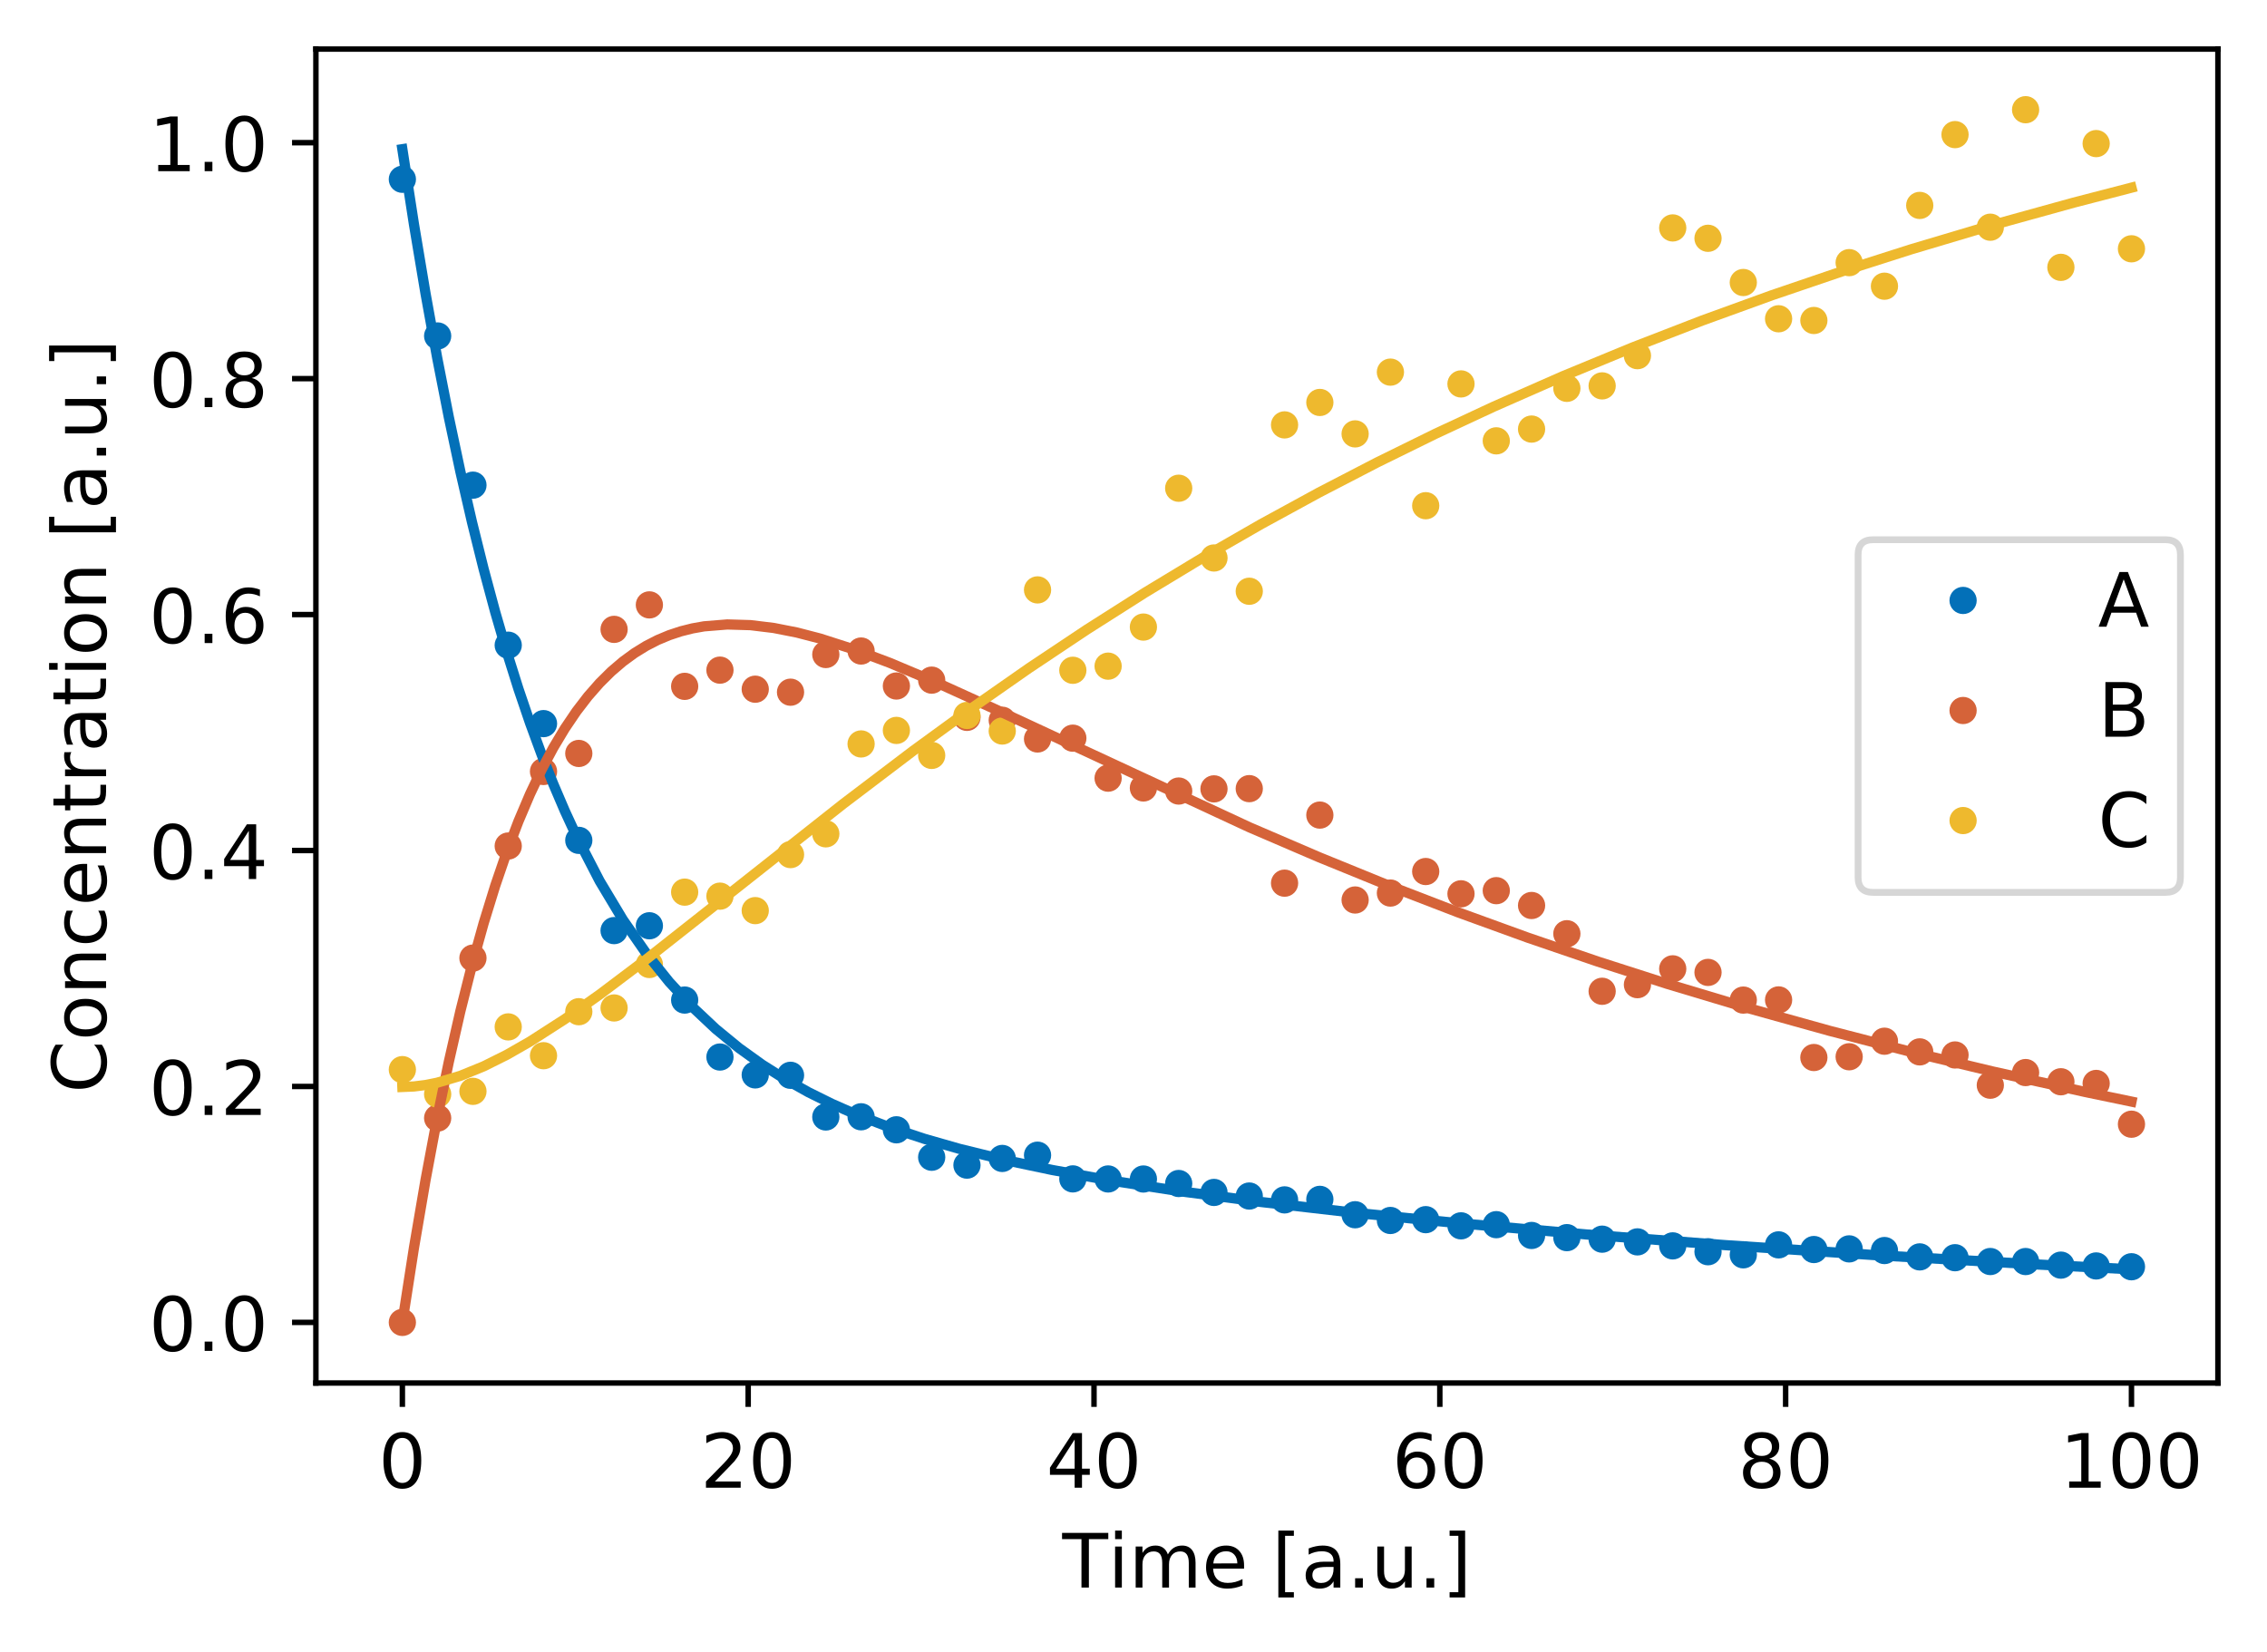 <?xml version="1.0" encoding="utf-8" standalone="no"?>
<!DOCTYPE svg PUBLIC "-//W3C//DTD SVG 1.1//EN"
  "http://www.w3.org/Graphics/SVG/1.1/DTD/svg11.dtd">
<!-- Created with matplotlib (https://matplotlib.org/) -->
<svg height="242.388pt" version="1.1" viewBox="0 0 332.539 242.388" width="332.539pt" xmlns="http://www.w3.org/2000/svg" xmlns:xlink="http://www.w3.org/1999/xlink">
 <defs>
  <style type="text/css">
*{stroke-linecap:butt;stroke-linejoin:round;}
  </style>
 </defs>
 <g id="figure_1">
  <g id="patch_1">
   <path d="M 0 242.388 
L 332.539 242.388 
L 332.539 0 
L 0 0 
z
" style="fill:#ffffff;"/>
  </g>
  <g id="axes_1">
   <g id="patch_2">
    <path d="M 46.339 202.896 
L 325.339 202.896 
L 325.339 7.2 
L 46.339 7.2 
z
" style="fill:#ffffff;"/>
   </g>
   <g id="matplotlib.axis_1">
    <g id="xtick_1">
     <g id="line2d_1">
      <defs>
       <path d="M 0 0 
L 0 3.5 
" id="m67a2cd7af2" style="stroke:#000000;stroke-width:0.8;"/>
      </defs>
      <g>
       <use style="stroke:#000000;stroke-width:0.8;" x="59.021" xlink:href="#m67a2cd7af2" y="202.896"/>
      </g>
     </g>
     <g id="text_1">
      <!-- 0 -->
      <defs>
       <path d="M 31.781 66.406 
Q 24.172 66.406 20.328 58.906 
Q 16.5 51.422 16.5 36.375 
Q 16.5 21.391 20.328 13.891 
Q 24.172 6.391 31.781 6.391 
Q 39.453 6.391 43.281 13.891 
Q 47.125 21.391 47.125 36.375 
Q 47.125 51.422 43.281 58.906 
Q 39.453 66.406 31.781 66.406 
z
M 31.781 74.219 
Q 44.047 74.219 50.516 64.516 
Q 56.984 54.828 56.984 36.375 
Q 56.984 17.969 50.516 8.266 
Q 44.047 -1.422 31.781 -1.422 
Q 19.531 -1.422 13.062 8.266 
Q 6.594 17.969 6.594 36.375 
Q 6.594 54.828 13.062 64.516 
Q 19.531 74.219 31.781 74.219 
z
" id="DejaVuSans-48"/>
      </defs>
      <g transform="translate(55.522 218.254)scale(0.11 -0.11)">
       <use xlink:href="#DejaVuSans-48"/>
      </g>
     </g>
    </g>
    <g id="xtick_2">
     <g id="line2d_2">
      <g>
       <use style="stroke:#000000;stroke-width:0.8;" x="109.748" xlink:href="#m67a2cd7af2" y="202.896"/>
      </g>
     </g>
     <g id="text_2">
      <!-- 20 -->
      <defs>
       <path d="M 19.188 8.297 
L 53.609 8.297 
L 53.609 0 
L 7.328 0 
L 7.328 8.297 
Q 12.938 14.109 22.625 23.891 
Q 32.328 33.688 34.812 36.531 
Q 39.547 41.844 41.422 45.531 
Q 43.312 49.219 43.312 52.781 
Q 43.312 58.594 39.234 62.25 
Q 35.156 65.922 28.609 65.922 
Q 23.969 65.922 18.812 64.312 
Q 13.672 62.703 7.812 59.422 
L 7.812 69.391 
Q 13.766 71.781 18.938 73 
Q 24.125 74.219 28.422 74.219 
Q 39.75 74.219 46.484 68.547 
Q 53.219 62.891 53.219 53.422 
Q 53.219 48.922 51.531 44.891 
Q 49.859 40.875 45.406 35.406 
Q 44.188 33.984 37.641 27.219 
Q 31.109 20.453 19.188 8.297 
z
" id="DejaVuSans-50"/>
      </defs>
      <g transform="translate(102.75 218.254)scale(0.11 -0.11)">
       <use xlink:href="#DejaVuSans-50"/>
       <use x="63.623" xlink:href="#DejaVuSans-48"/>
      </g>
     </g>
    </g>
    <g id="xtick_3">
     <g id="line2d_3">
      <g>
       <use style="stroke:#000000;stroke-width:0.8;" x="160.476" xlink:href="#m67a2cd7af2" y="202.896"/>
      </g>
     </g>
     <g id="text_3">
      <!-- 40 -->
      <defs>
       <path d="M 37.797 64.312 
L 12.891 25.391 
L 37.797 25.391 
z
M 35.203 72.906 
L 47.609 72.906 
L 47.609 25.391 
L 58.016 25.391 
L 58.016 17.188 
L 47.609 17.188 
L 47.609 0 
L 37.797 0 
L 37.797 17.188 
L 4.891 17.188 
L 4.891 26.703 
z
" id="DejaVuSans-52"/>
      </defs>
      <g transform="translate(153.477 218.254)scale(0.11 -0.11)">
       <use xlink:href="#DejaVuSans-52"/>
       <use x="63.623" xlink:href="#DejaVuSans-48"/>
      </g>
     </g>
    </g>
    <g id="xtick_4">
     <g id="line2d_4">
      <g>
       <use style="stroke:#000000;stroke-width:0.8;" x="211.203" xlink:href="#m67a2cd7af2" y="202.896"/>
      </g>
     </g>
     <g id="text_4">
      <!-- 60 -->
      <defs>
       <path d="M 33.016 40.375 
Q 26.375 40.375 22.484 35.828 
Q 18.609 31.297 18.609 23.391 
Q 18.609 15.531 22.484 10.953 
Q 26.375 6.391 33.016 6.391 
Q 39.656 6.391 43.531 10.953 
Q 47.406 15.531 47.406 23.391 
Q 47.406 31.297 43.531 35.828 
Q 39.656 40.375 33.016 40.375 
z
M 52.594 71.297 
L 52.594 62.312 
Q 48.875 64.062 45.094 64.984 
Q 41.312 65.922 37.594 65.922 
Q 27.828 65.922 22.672 59.328 
Q 17.531 52.734 16.797 39.406 
Q 19.672 43.656 24.016 45.922 
Q 28.375 48.188 33.594 48.188 
Q 44.578 48.188 50.953 41.516 
Q 57.328 34.859 57.328 23.391 
Q 57.328 12.156 50.688 5.359 
Q 44.047 -1.422 33.016 -1.422 
Q 20.359 -1.422 13.672 8.266 
Q 6.984 17.969 6.984 36.375 
Q 6.984 53.656 15.188 63.938 
Q 23.391 74.219 37.203 74.219 
Q 40.922 74.219 44.703 73.484 
Q 48.484 72.75 52.594 71.297 
z
" id="DejaVuSans-54"/>
      </defs>
      <g transform="translate(204.204 218.254)scale(0.11 -0.11)">
       <use xlink:href="#DejaVuSans-54"/>
       <use x="63.623" xlink:href="#DejaVuSans-48"/>
      </g>
     </g>
    </g>
    <g id="xtick_5">
     <g id="line2d_5">
      <g>
       <use style="stroke:#000000;stroke-width:0.8;" x="261.93" xlink:href="#m67a2cd7af2" y="202.896"/>
      </g>
     </g>
     <g id="text_5">
      <!-- 80 -->
      <defs>
       <path d="M 31.781 34.625 
Q 24.75 34.625 20.719 30.859 
Q 16.703 27.094 16.703 20.516 
Q 16.703 13.922 20.719 10.156 
Q 24.75 6.391 31.781 6.391 
Q 38.812 6.391 42.859 10.172 
Q 46.922 13.969 46.922 20.516 
Q 46.922 27.094 42.891 30.859 
Q 38.875 34.625 31.781 34.625 
z
M 21.922 38.812 
Q 15.578 40.375 12.031 44.719 
Q 8.5 49.078 8.5 55.328 
Q 8.5 64.062 14.719 69.141 
Q 20.953 74.219 31.781 74.219 
Q 42.672 74.219 48.875 69.141 
Q 55.078 64.062 55.078 55.328 
Q 55.078 49.078 51.531 44.719 
Q 48 40.375 41.703 38.812 
Q 48.828 37.156 52.797 32.312 
Q 56.781 27.484 56.781 20.516 
Q 56.781 9.906 50.312 4.234 
Q 43.844 -1.422 31.781 -1.422 
Q 19.734 -1.422 13.25 4.234 
Q 6.781 9.906 6.781 20.516 
Q 6.781 27.484 10.781 32.312 
Q 14.797 37.156 21.922 38.812 
z
M 18.312 54.391 
Q 18.312 48.734 21.844 45.562 
Q 25.391 42.391 31.781 42.391 
Q 38.141 42.391 41.719 45.562 
Q 45.312 48.734 45.312 54.391 
Q 45.312 60.062 41.719 63.234 
Q 38.141 66.406 31.781 66.406 
Q 25.391 66.406 21.844 63.234 
Q 18.312 60.062 18.312 54.391 
z
" id="DejaVuSans-56"/>
      </defs>
      <g transform="translate(254.932 218.254)scale(0.11 -0.11)">
       <use xlink:href="#DejaVuSans-56"/>
       <use x="63.623" xlink:href="#DejaVuSans-48"/>
      </g>
     </g>
    </g>
    <g id="xtick_6">
     <g id="line2d_6">
      <g>
       <use style="stroke:#000000;stroke-width:0.8;" x="312.658" xlink:href="#m67a2cd7af2" y="202.896"/>
      </g>
     </g>
     <g id="text_6">
      <!-- 100 -->
      <defs>
       <path d="M 12.406 8.297 
L 28.516 8.297 
L 28.516 63.922 
L 10.984 60.406 
L 10.984 69.391 
L 28.422 72.906 
L 38.281 72.906 
L 38.281 8.297 
L 54.391 8.297 
L 54.391 0 
L 12.406 0 
z
" id="DejaVuSans-49"/>
      </defs>
      <g transform="translate(302.159 218.254)scale(0.11 -0.11)">
       <use xlink:href="#DejaVuSans-49"/>
       <use x="63.623" xlink:href="#DejaVuSans-48"/>
       <use x="127.246" xlink:href="#DejaVuSans-48"/>
      </g>
     </g>
    </g>
    <g id="text_7">
     <!-- Time [a.u.] -->
     <defs>
      <path d="M -0.297 72.906 
L 61.375 72.906 
L 61.375 64.594 
L 35.5 64.594 
L 35.5 0 
L 25.594 0 
L 25.594 64.594 
L -0.297 64.594 
z
" id="DejaVuSans-84"/>
      <path d="M 9.422 54.688 
L 18.406 54.688 
L 18.406 0 
L 9.422 0 
z
M 9.422 75.984 
L 18.406 75.984 
L 18.406 64.594 
L 9.422 64.594 
z
" id="DejaVuSans-105"/>
      <path d="M 52 44.188 
Q 55.375 50.25 60.062 53.125 
Q 64.75 56 71.094 56 
Q 79.641 56 84.281 50.016 
Q 88.922 44.047 88.922 33.016 
L 88.922 0 
L 79.891 0 
L 79.891 32.719 
Q 79.891 40.578 77.094 44.375 
Q 74.312 48.188 68.609 48.188 
Q 61.625 48.188 57.562 43.547 
Q 53.516 38.922 53.516 30.906 
L 53.516 0 
L 44.484 0 
L 44.484 32.719 
Q 44.484 40.625 41.703 44.406 
Q 38.922 48.188 33.109 48.188 
Q 26.219 48.188 22.156 43.531 
Q 18.109 38.875 18.109 30.906 
L 18.109 0 
L 9.078 0 
L 9.078 54.688 
L 18.109 54.688 
L 18.109 46.188 
Q 21.188 51.219 25.484 53.609 
Q 29.781 56 35.688 56 
Q 41.656 56 45.828 52.969 
Q 50 49.953 52 44.188 
z
" id="DejaVuSans-109"/>
      <path d="M 56.203 29.594 
L 56.203 25.203 
L 14.891 25.203 
Q 15.484 15.922 20.484 11.062 
Q 25.484 6.203 34.422 6.203 
Q 39.594 6.203 44.453 7.469 
Q 49.312 8.734 54.109 11.281 
L 54.109 2.781 
Q 49.266 0.734 44.188 -0.344 
Q 39.109 -1.422 33.891 -1.422 
Q 20.797 -1.422 13.156 6.188 
Q 5.516 13.812 5.516 26.812 
Q 5.516 40.234 12.766 48.109 
Q 20.016 56 32.328 56 
Q 43.359 56 49.781 48.891 
Q 56.203 41.797 56.203 29.594 
z
M 47.219 32.234 
Q 47.125 39.594 43.094 43.984 
Q 39.062 48.391 32.422 48.391 
Q 24.906 48.391 20.391 44.141 
Q 15.875 39.891 15.188 32.172 
z
" id="DejaVuSans-101"/>
      <path id="DejaVuSans-32"/>
      <path d="M 8.594 75.984 
L 29.297 75.984 
L 29.297 69 
L 17.578 69 
L 17.578 -6.203 
L 29.297 -6.203 
L 29.297 -13.188 
L 8.594 -13.188 
z
" id="DejaVuSans-91"/>
      <path d="M 34.281 27.484 
Q 23.391 27.484 19.188 25 
Q 14.984 22.516 14.984 16.5 
Q 14.984 11.719 18.141 8.906 
Q 21.297 6.109 26.703 6.109 
Q 34.188 6.109 38.703 11.406 
Q 43.219 16.703 43.219 25.484 
L 43.219 27.484 
z
M 52.203 31.203 
L 52.203 0 
L 43.219 0 
L 43.219 8.297 
Q 40.141 3.328 35.547 0.953 
Q 30.953 -1.422 24.312 -1.422 
Q 15.922 -1.422 10.953 3.297 
Q 6 8.016 6 15.922 
Q 6 25.141 12.172 29.828 
Q 18.359 34.516 30.609 34.516 
L 43.219 34.516 
L 43.219 35.406 
Q 43.219 41.609 39.141 45 
Q 35.062 48.391 27.688 48.391 
Q 23 48.391 18.547 47.266 
Q 14.109 46.141 10.016 43.891 
L 10.016 52.203 
Q 14.938 54.109 19.578 55.047 
Q 24.219 56 28.609 56 
Q 40.484 56 46.344 49.844 
Q 52.203 43.703 52.203 31.203 
z
" id="DejaVuSans-97"/>
      <path d="M 10.688 12.406 
L 21 12.406 
L 21 0 
L 10.688 0 
z
" id="DejaVuSans-46"/>
      <path d="M 8.5 21.578 
L 8.5 54.688 
L 17.484 54.688 
L 17.484 21.922 
Q 17.484 14.156 20.5 10.266 
Q 23.531 6.391 29.594 6.391 
Q 36.859 6.391 41.078 11.031 
Q 45.312 15.672 45.312 23.688 
L 45.312 54.688 
L 54.297 54.688 
L 54.297 0 
L 45.312 0 
L 45.312 8.406 
Q 42.047 3.422 37.719 1 
Q 33.406 -1.422 27.688 -1.422 
Q 18.266 -1.422 13.375 4.438 
Q 8.5 10.297 8.5 21.578 
z
M 31.109 56 
z
" id="DejaVuSans-117"/>
      <path d="M 30.422 75.984 
L 30.422 -13.188 
L 9.719 -13.188 
L 9.719 -6.203 
L 21.391 -6.203 
L 21.391 69 
L 9.719 69 
L 9.719 75.984 
z
" id="DejaVuSans-93"/>
     </defs>
     <g transform="translate(155.821 232.9)scale(0.11 -0.11)">
      <use xlink:href="#DejaVuSans-84"/>
      <use x="61.037" xlink:href="#DejaVuSans-105"/>
      <use x="88.82" xlink:href="#DejaVuSans-109"/>
      <use x="186.232" xlink:href="#DejaVuSans-101"/>
      <use x="247.756" xlink:href="#DejaVuSans-32"/>
      <use x="279.543" xlink:href="#DejaVuSans-91"/>
      <use x="318.557" xlink:href="#DejaVuSans-97"/>
      <use x="379.836" xlink:href="#DejaVuSans-46"/>
      <use x="411.623" xlink:href="#DejaVuSans-117"/>
      <use x="475.002" xlink:href="#DejaVuSans-46"/>
      <use x="506.789" xlink:href="#DejaVuSans-93"/>
     </g>
    </g>
   </g>
   <g id="matplotlib.axis_2">
    <g id="ytick_1">
     <g id="line2d_7">
      <defs>
       <path d="M 0 0 
L -3.5 0 
" id="m3150718258" style="stroke:#000000;stroke-width:0.8;"/>
      </defs>
      <g>
       <use style="stroke:#000000;stroke-width:0.8;" x="46.339" xlink:href="#m3150718258" y="194.001"/>
      </g>
     </g>
     <g id="text_8">
      <!-- 0.0 -->
      <g transform="translate(21.846 198.18)scale(0.11 -0.11)">
       <use xlink:href="#DejaVuSans-48"/>
       <use x="63.623" xlink:href="#DejaVuSans-46"/>
       <use x="95.41" xlink:href="#DejaVuSans-48"/>
      </g>
     </g>
    </g>
    <g id="ytick_2">
     <g id="line2d_8">
      <g>
       <use style="stroke:#000000;stroke-width:0.8;" x="46.339" xlink:href="#m3150718258" y="159.387"/>
      </g>
     </g>
     <g id="text_9">
      <!-- 0.2 -->
      <g transform="translate(21.846 163.566)scale(0.11 -0.11)">
       <use xlink:href="#DejaVuSans-48"/>
       <use x="63.623" xlink:href="#DejaVuSans-46"/>
       <use x="95.41" xlink:href="#DejaVuSans-50"/>
      </g>
     </g>
    </g>
    <g id="ytick_3">
     <g id="line2d_9">
      <g>
       <use style="stroke:#000000;stroke-width:0.8;" x="46.339" xlink:href="#m3150718258" y="124.773"/>
      </g>
     </g>
     <g id="text_10">
      <!-- 0.4 -->
      <g transform="translate(21.846 128.952)scale(0.11 -0.11)">
       <use xlink:href="#DejaVuSans-48"/>
       <use x="63.623" xlink:href="#DejaVuSans-46"/>
       <use x="95.41" xlink:href="#DejaVuSans-52"/>
      </g>
     </g>
    </g>
    <g id="ytick_4">
     <g id="line2d_10">
      <g>
       <use style="stroke:#000000;stroke-width:0.8;" x="46.339" xlink:href="#m3150718258" y="90.16"/>
      </g>
     </g>
     <g id="text_11">
      <!-- 0.6 -->
      <g transform="translate(21.846 94.339)scale(0.11 -0.11)">
       <use xlink:href="#DejaVuSans-48"/>
       <use x="63.623" xlink:href="#DejaVuSans-46"/>
       <use x="95.41" xlink:href="#DejaVuSans-54"/>
      </g>
     </g>
    </g>
    <g id="ytick_5">
     <g id="line2d_11">
      <g>
       <use style="stroke:#000000;stroke-width:0.8;" x="46.339" xlink:href="#m3150718258" y="55.546"/>
      </g>
     </g>
     <g id="text_12">
      <!-- 0.8 -->
      <g transform="translate(21.846 59.725)scale(0.11 -0.11)">
       <use xlink:href="#DejaVuSans-48"/>
       <use x="63.623" xlink:href="#DejaVuSans-46"/>
       <use x="95.41" xlink:href="#DejaVuSans-56"/>
      </g>
     </g>
    </g>
    <g id="ytick_6">
     <g id="line2d_12">
      <g>
       <use style="stroke:#000000;stroke-width:0.8;" x="46.339" xlink:href="#m3150718258" y="20.932"/>
      </g>
     </g>
     <g id="text_13">
      <!-- 1.0 -->
      <g transform="translate(21.846 25.111)scale(0.11 -0.11)">
       <use xlink:href="#DejaVuSans-49"/>
       <use x="63.623" xlink:href="#DejaVuSans-46"/>
       <use x="95.41" xlink:href="#DejaVuSans-48"/>
      </g>
     </g>
    </g>
    <g id="text_14">
     <!-- Concentration [a.u.] -->
     <defs>
      <path d="M 64.406 67.281 
L 64.406 56.891 
Q 59.422 61.531 53.781 63.812 
Q 48.141 66.109 41.797 66.109 
Q 29.297 66.109 22.656 58.469 
Q 16.016 50.828 16.016 36.375 
Q 16.016 21.969 22.656 14.328 
Q 29.297 6.688 41.797 6.688 
Q 48.141 6.688 53.781 8.984 
Q 59.422 11.281 64.406 15.922 
L 64.406 5.609 
Q 59.234 2.094 53.438 0.328 
Q 47.656 -1.422 41.219 -1.422 
Q 24.656 -1.422 15.125 8.703 
Q 5.609 18.844 5.609 36.375 
Q 5.609 53.953 15.125 64.078 
Q 24.656 74.219 41.219 74.219 
Q 47.75 74.219 53.531 72.484 
Q 59.328 70.75 64.406 67.281 
z
" id="DejaVuSans-67"/>
      <path d="M 30.609 48.391 
Q 23.391 48.391 19.188 42.75 
Q 14.984 37.109 14.984 27.297 
Q 14.984 17.484 19.156 11.844 
Q 23.344 6.203 30.609 6.203 
Q 37.797 6.203 41.984 11.859 
Q 46.188 17.531 46.188 27.297 
Q 46.188 37.016 41.984 42.703 
Q 37.797 48.391 30.609 48.391 
z
M 30.609 56 
Q 42.328 56 49.016 48.375 
Q 55.719 40.766 55.719 27.297 
Q 55.719 13.875 49.016 6.219 
Q 42.328 -1.422 30.609 -1.422 
Q 18.844 -1.422 12.172 6.219 
Q 5.516 13.875 5.516 27.297 
Q 5.516 40.766 12.172 48.375 
Q 18.844 56 30.609 56 
z
" id="DejaVuSans-111"/>
      <path d="M 54.891 33.016 
L 54.891 0 
L 45.906 0 
L 45.906 32.719 
Q 45.906 40.484 42.875 44.328 
Q 39.844 48.188 33.797 48.188 
Q 26.516 48.188 22.312 43.547 
Q 18.109 38.922 18.109 30.906 
L 18.109 0 
L 9.078 0 
L 9.078 54.688 
L 18.109 54.688 
L 18.109 46.188 
Q 21.344 51.125 25.703 53.562 
Q 30.078 56 35.797 56 
Q 45.219 56 50.047 50.172 
Q 54.891 44.344 54.891 33.016 
z
" id="DejaVuSans-110"/>
      <path d="M 48.781 52.594 
L 48.781 44.188 
Q 44.969 46.297 41.141 47.344 
Q 37.312 48.391 33.406 48.391 
Q 24.656 48.391 19.812 42.844 
Q 14.984 37.312 14.984 27.297 
Q 14.984 17.281 19.812 11.734 
Q 24.656 6.203 33.406 6.203 
Q 37.312 6.203 41.141 7.25 
Q 44.969 8.297 48.781 10.406 
L 48.781 2.094 
Q 45.016 0.344 40.984 -0.531 
Q 36.969 -1.422 32.422 -1.422 
Q 20.062 -1.422 12.781 6.344 
Q 5.516 14.109 5.516 27.297 
Q 5.516 40.672 12.859 48.328 
Q 20.219 56 33.016 56 
Q 37.156 56 41.109 55.141 
Q 45.062 54.297 48.781 52.594 
z
" id="DejaVuSans-99"/>
      <path d="M 18.312 70.219 
L 18.312 54.688 
L 36.812 54.688 
L 36.812 47.703 
L 18.312 47.703 
L 18.312 18.016 
Q 18.312 11.328 20.141 9.422 
Q 21.969 7.516 27.594 7.516 
L 36.812 7.516 
L 36.812 0 
L 27.594 0 
Q 17.188 0 13.234 3.875 
Q 9.281 7.766 9.281 18.016 
L 9.281 47.703 
L 2.688 47.703 
L 2.688 54.688 
L 9.281 54.688 
L 9.281 70.219 
z
" id="DejaVuSans-116"/>
      <path d="M 41.109 46.297 
Q 39.594 47.172 37.812 47.578 
Q 36.031 48 33.891 48 
Q 26.266 48 22.188 43.047 
Q 18.109 38.094 18.109 28.812 
L 18.109 0 
L 9.078 0 
L 9.078 54.688 
L 18.109 54.688 
L 18.109 46.188 
Q 20.953 51.172 25.484 53.578 
Q 30.031 56 36.531 56 
Q 37.453 56 38.578 55.875 
Q 39.703 55.766 41.062 55.516 
z
" id="DejaVuSans-114"/>
     </defs>
     <g transform="translate(15.558 160.348)rotate(-90)scale(0.11 -0.11)">
      <use xlink:href="#DejaVuSans-67"/>
      <use x="69.824" xlink:href="#DejaVuSans-111"/>
      <use x="131.006" xlink:href="#DejaVuSans-110"/>
      <use x="194.385" xlink:href="#DejaVuSans-99"/>
      <use x="249.365" xlink:href="#DejaVuSans-101"/>
      <use x="310.889" xlink:href="#DejaVuSans-110"/>
      <use x="374.268" xlink:href="#DejaVuSans-116"/>
      <use x="413.477" xlink:href="#DejaVuSans-114"/>
      <use x="454.59" xlink:href="#DejaVuSans-97"/>
      <use x="515.869" xlink:href="#DejaVuSans-116"/>
      <use x="555.078" xlink:href="#DejaVuSans-105"/>
      <use x="582.861" xlink:href="#DejaVuSans-111"/>
      <use x="644.043" xlink:href="#DejaVuSans-110"/>
      <use x="707.422" xlink:href="#DejaVuSans-32"/>
      <use x="739.209" xlink:href="#DejaVuSans-91"/>
      <use x="778.223" xlink:href="#DejaVuSans-97"/>
      <use x="839.502" xlink:href="#DejaVuSans-46"/>
      <use x="871.289" xlink:href="#DejaVuSans-117"/>
      <use x="934.668" xlink:href="#DejaVuSans-46"/>
      <use x="966.455" xlink:href="#DejaVuSans-93"/>
     </g>
    </g>
   </g>
   <g id="line2d_13">
    <defs>
     <path d="M 0 1.5 
C 0.398 1.5 0.779 1.342 1.061 1.061 
C 1.342 0.779 1.5 0.398 1.5 0 
C 1.5 -0.398 1.342 -0.779 1.061 -1.061 
C 0.779 -1.342 0.398 -1.5 0 -1.5 
C -0.398 -1.5 -0.779 -1.342 -1.061 -1.061 
C -1.342 -0.779 -1.5 -0.398 -1.5 0 
C -1.5 0.398 -1.342 0.779 -1.061 1.061 
C -0.779 1.342 -0.398 1.5 0 1.5 
z
" id="m3334ea4b0b" style="stroke:#0370b8;"/>
    </defs>
    <g clip-path="url(#pf6bf25aa1e)">
     <use style="fill:#0370b8;stroke:#0370b8;" x="59.021" xlink:href="#m3334ea4b0b" y="26.3"/>
     <use style="fill:#0370b8;stroke:#0370b8;" x="64.197" xlink:href="#m3334ea4b0b" y="49.288"/>
     <use style="fill:#0370b8;stroke:#0370b8;" x="69.374" xlink:href="#m3334ea4b0b" y="71.176"/>
     <use style="fill:#0370b8;stroke:#0370b8;" x="74.55" xlink:href="#m3334ea4b0b" y="94.653"/>
     <use style="fill:#0370b8;stroke:#0370b8;" x="79.726" xlink:href="#m3334ea4b0b" y="106.157"/>
     <use style="fill:#0370b8;stroke:#0370b8;" x="84.902" xlink:href="#m3334ea4b0b" y="123.284"/>
     <use style="fill:#0370b8;stroke:#0370b8;" x="90.079" xlink:href="#m3334ea4b0b" y="136.523"/>
     <use style="fill:#0370b8;stroke:#0370b8;" x="95.255" xlink:href="#m3334ea4b0b" y="135.813"/>
     <use style="fill:#0370b8;stroke:#0370b8;" x="100.431" xlink:href="#m3334ea4b0b" y="146.712"/>
     <use style="fill:#0370b8;stroke:#0370b8;" x="105.607" xlink:href="#m3334ea4b0b" y="155.07"/>
     <use style="fill:#0370b8;stroke:#0370b8;" x="110.784" xlink:href="#m3334ea4b0b" y="157.691"/>
     <use style="fill:#0370b8;stroke:#0370b8;" x="115.96" xlink:href="#m3334ea4b0b" y="157.751"/>
     <use style="fill:#0370b8;stroke:#0370b8;" x="121.136" xlink:href="#m3334ea4b0b" y="163.865"/>
     <use style="fill:#0370b8;stroke:#0370b8;" x="126.312" xlink:href="#m3334ea4b0b" y="163.836"/>
     <use style="fill:#0370b8;stroke:#0370b8;" x="131.489" xlink:href="#m3334ea4b0b" y="165.745"/>
     <use style="fill:#0370b8;stroke:#0370b8;" x="136.665" xlink:href="#m3334ea4b0b" y="169.772"/>
     <use style="fill:#0370b8;stroke:#0370b8;" x="141.841" xlink:href="#m3334ea4b0b" y="170.928"/>
     <use style="fill:#0370b8;stroke:#0370b8;" x="147.017" xlink:href="#m3334ea4b0b" y="169.947"/>
     <use style="fill:#0370b8;stroke:#0370b8;" x="152.194" xlink:href="#m3334ea4b0b" y="169.47"/>
     <use style="fill:#0370b8;stroke:#0370b8;" x="157.37" xlink:href="#m3334ea4b0b" y="172.947"/>
     <use style="fill:#0370b8;stroke:#0370b8;" x="162.546" xlink:href="#m3334ea4b0b" y="172.958"/>
     <use style="fill:#0370b8;stroke:#0370b8;" x="167.722" xlink:href="#m3334ea4b0b" y="172.965"/>
     <use style="fill:#0370b8;stroke:#0370b8;" x="172.899" xlink:href="#m3334ea4b0b" y="173.624"/>
     <use style="fill:#0370b8;stroke:#0370b8;" x="178.075" xlink:href="#m3334ea4b0b" y="174.935"/>
     <use style="fill:#0370b8;stroke:#0370b8;" x="183.251" xlink:href="#m3334ea4b0b" y="175.462"/>
     <use style="fill:#0370b8;stroke:#0370b8;" x="188.428" xlink:href="#m3334ea4b0b" y="176.027"/>
     <use style="fill:#0370b8;stroke:#0370b8;" x="193.604" xlink:href="#m3334ea4b0b" y="175.951"/>
     <use style="fill:#0370b8;stroke:#0370b8;" x="198.78" xlink:href="#m3334ea4b0b" y="178.207"/>
     <use style="fill:#0370b8;stroke:#0370b8;" x="203.956" xlink:href="#m3334ea4b0b" y="179.048"/>
     <use style="fill:#0370b8;stroke:#0370b8;" x="209.133" xlink:href="#m3334ea4b0b" y="178.928"/>
     <use style="fill:#0370b8;stroke:#0370b8;" x="214.309" xlink:href="#m3334ea4b0b" y="179.835"/>
     <use style="fill:#0370b8;stroke:#0370b8;" x="219.485" xlink:href="#m3334ea4b0b" y="179.664"/>
     <use style="fill:#0370b8;stroke:#0370b8;" x="224.661" xlink:href="#m3334ea4b0b" y="181.246"/>
     <use style="fill:#0370b8;stroke:#0370b8;" x="229.838" xlink:href="#m3334ea4b0b" y="181.566"/>
     <use style="fill:#0370b8;stroke:#0370b8;" x="235.014" xlink:href="#m3334ea4b0b" y="181.79"/>
     <use style="fill:#0370b8;stroke:#0370b8;" x="240.19" xlink:href="#m3334ea4b0b" y="182.188"/>
     <use style="fill:#0370b8;stroke:#0370b8;" x="245.366" xlink:href="#m3334ea4b0b" y="182.774"/>
     <use style="fill:#0370b8;stroke:#0370b8;" x="250.543" xlink:href="#m3334ea4b0b" y="183.633"/>
     <use style="fill:#0370b8;stroke:#0370b8;" x="255.719" xlink:href="#m3334ea4b0b" y="184.087"/>
     <use style="fill:#0370b8;stroke:#0370b8;" x="260.895" xlink:href="#m3334ea4b0b" y="182.625"/>
     <use style="fill:#0370b8;stroke:#0370b8;" x="266.071" xlink:href="#m3334ea4b0b" y="183.311"/>
     <use style="fill:#0370b8;stroke:#0370b8;" x="271.248" xlink:href="#m3334ea4b0b" y="183.215"/>
     <use style="fill:#0370b8;stroke:#0370b8;" x="276.424" xlink:href="#m3334ea4b0b" y="183.458"/>
     <use style="fill:#0370b8;stroke:#0370b8;" x="281.6" xlink:href="#m3334ea4b0b" y="184.39"/>
     <use style="fill:#0370b8;stroke:#0370b8;" x="286.776" xlink:href="#m3334ea4b0b" y="184.51"/>
     <use style="fill:#0370b8;stroke:#0370b8;" x="291.953" xlink:href="#m3334ea4b0b" y="185.07"/>
     <use style="fill:#0370b8;stroke:#0370b8;" x="297.129" xlink:href="#m3334ea4b0b" y="185.073"/>
     <use style="fill:#0370b8;stroke:#0370b8;" x="302.305" xlink:href="#m3334ea4b0b" y="185.6"/>
     <use style="fill:#0370b8;stroke:#0370b8;" x="307.481" xlink:href="#m3334ea4b0b" y="185.719"/>
     <use style="fill:#0370b8;stroke:#0370b8;" x="312.658" xlink:href="#m3334ea4b0b" y="185.836"/>
    </g>
   </g>
   <g id="line2d_14">
    <defs>
     <path d="M 0 1.5 
C 0.398 1.5 0.779 1.342 1.061 1.061 
C 1.342 0.779 1.5 0.398 1.5 0 
C 1.5 -0.398 1.342 -0.779 1.061 -1.061 
C 0.779 -1.342 0.398 -1.5 0 -1.5 
C -0.398 -1.5 -0.779 -1.342 -1.061 -1.061 
C -1.342 -0.779 -1.5 -0.398 -1.5 0 
C -1.5 0.398 -1.342 0.779 -1.061 1.061 
C -0.779 1.342 -0.398 1.5 0 1.5 
z
" id="mb8a8a9ef34" style="stroke:#d56339;"/>
    </defs>
    <g clip-path="url(#pf6bf25aa1e)">
     <use style="fill:#d56339;stroke:#d56339;" x="59.021" xlink:href="#mb8a8a9ef34" y="194.001"/>
     <use style="fill:#d56339;stroke:#d56339;" x="64.197" xlink:href="#mb8a8a9ef34" y="164.026"/>
     <use style="fill:#d56339;stroke:#d56339;" x="69.374" xlink:href="#mb8a8a9ef34" y="140.555"/>
     <use style="fill:#d56339;stroke:#d56339;" x="74.55" xlink:href="#mb8a8a9ef34" y="124.114"/>
     <use style="fill:#d56339;stroke:#d56339;" x="79.726" xlink:href="#mb8a8a9ef34" y="113.179"/>
     <use style="fill:#d56339;stroke:#d56339;" x="84.902" xlink:href="#mb8a8a9ef34" y="110.534"/>
     <use style="fill:#d56339;stroke:#d56339;" x="90.079" xlink:href="#mb8a8a9ef34" y="92.33"/>
     <use style="fill:#d56339;stroke:#d56339;" x="95.255" xlink:href="#mb8a8a9ef34" y="88.739"/>
     <use style="fill:#d56339;stroke:#d56339;" x="100.431" xlink:href="#mb8a8a9ef34" y="100.691"/>
     <use style="fill:#d56339;stroke:#d56339;" x="105.607" xlink:href="#mb8a8a9ef34" y="98.311"/>
     <use style="fill:#d56339;stroke:#d56339;" x="110.784" xlink:href="#mb8a8a9ef34" y="101.108"/>
     <use style="fill:#d56339;stroke:#d56339;" x="115.96" xlink:href="#mb8a8a9ef34" y="101.548"/>
     <use style="fill:#d56339;stroke:#d56339;" x="121.136" xlink:href="#mb8a8a9ef34" y="96.02"/>
     <use style="fill:#d56339;stroke:#d56339;" x="126.312" xlink:href="#mb8a8a9ef34" y="95.507"/>
     <use style="fill:#d56339;stroke:#d56339;" x="131.489" xlink:href="#mb8a8a9ef34" y="100.64"/>
     <use style="fill:#d56339;stroke:#d56339;" x="136.665" xlink:href="#mb8a8a9ef34" y="99.779"/>
     <use style="fill:#d56339;stroke:#d56339;" x="141.841" xlink:href="#mb8a8a9ef34" y="105.239"/>
     <use style="fill:#d56339;stroke:#d56339;" x="147.017" xlink:href="#mb8a8a9ef34" y="105.663"/>
     <use style="fill:#d56339;stroke:#d56339;" x="152.194" xlink:href="#mb8a8a9ef34" y="108.41"/>
     <use style="fill:#d56339;stroke:#d56339;" x="157.37" xlink:href="#mb8a8a9ef34" y="108.293"/>
     <use style="fill:#d56339;stroke:#d56339;" x="162.546" xlink:href="#mb8a8a9ef34" y="114.158"/>
     <use style="fill:#d56339;stroke:#d56339;" x="167.722" xlink:href="#mb8a8a9ef34" y="115.596"/>
     <use style="fill:#d56339;stroke:#d56339;" x="172.899" xlink:href="#mb8a8a9ef34" y="116.048"/>
     <use style="fill:#d56339;stroke:#d56339;" x="178.075" xlink:href="#mb8a8a9ef34" y="115.731"/>
     <use style="fill:#d56339;stroke:#d56339;" x="183.251" xlink:href="#mb8a8a9ef34" y="115.697"/>
     <use style="fill:#d56339;stroke:#d56339;" x="188.428" xlink:href="#mb8a8a9ef34" y="129.564"/>
     <use style="fill:#d56339;stroke:#d56339;" x="193.604" xlink:href="#mb8a8a9ef34" y="119.576"/>
     <use style="fill:#d56339;stroke:#d56339;" x="198.78" xlink:href="#mb8a8a9ef34" y="132.032"/>
     <use style="fill:#d56339;stroke:#d56339;" x="203.956" xlink:href="#mb8a8a9ef34" y="131.014"/>
     <use style="fill:#d56339;stroke:#d56339;" x="209.133" xlink:href="#mb8a8a9ef34" y="127.855"/>
     <use style="fill:#d56339;stroke:#d56339;" x="214.309" xlink:href="#mb8a8a9ef34" y="131.126"/>
     <use style="fill:#d56339;stroke:#d56339;" x="219.485" xlink:href="#mb8a8a9ef34" y="130.663"/>
     <use style="fill:#d56339;stroke:#d56339;" x="224.661" xlink:href="#mb8a8a9ef34" y="132.839"/>
     <use style="fill:#d56339;stroke:#d56339;" x="229.838" xlink:href="#mb8a8a9ef34" y="136.982"/>
     <use style="fill:#d56339;stroke:#d56339;" x="235.014" xlink:href="#mb8a8a9ef34" y="145.424"/>
     <use style="fill:#d56339;stroke:#d56339;" x="240.19" xlink:href="#mb8a8a9ef34" y="144.454"/>
     <use style="fill:#d56339;stroke:#d56339;" x="245.366" xlink:href="#mb8a8a9ef34" y="142.132"/>
     <use style="fill:#d56339;stroke:#d56339;" x="250.543" xlink:href="#mb8a8a9ef34" y="142.655"/>
     <use style="fill:#d56339;stroke:#d56339;" x="255.719" xlink:href="#mb8a8a9ef34" y="146.716"/>
     <use style="fill:#d56339;stroke:#d56339;" x="260.895" xlink:href="#mb8a8a9ef34" y="146.691"/>
     <use style="fill:#d56339;stroke:#d56339;" x="266.071" xlink:href="#mb8a8a9ef34" y="155.142"/>
     <use style="fill:#d56339;stroke:#d56339;" x="271.248" xlink:href="#mb8a8a9ef34" y="155.031"/>
     <use style="fill:#d56339;stroke:#d56339;" x="276.424" xlink:href="#mb8a8a9ef34" y="152.75"/>
     <use style="fill:#d56339;stroke:#d56339;" x="281.6" xlink:href="#mb8a8a9ef34" y="154.315"/>
     <use style="fill:#d56339;stroke:#d56339;" x="286.776" xlink:href="#mb8a8a9ef34" y="154.767"/>
     <use style="fill:#d56339;stroke:#d56339;" x="291.953" xlink:href="#mb8a8a9ef34" y="159.205"/>
     <use style="fill:#d56339;stroke:#d56339;" x="297.129" xlink:href="#mb8a8a9ef34" y="157.349"/>
     <use style="fill:#d56339;stroke:#d56339;" x="302.305" xlink:href="#mb8a8a9ef34" y="158.698"/>
     <use style="fill:#d56339;stroke:#d56339;" x="307.481" xlink:href="#mb8a8a9ef34" y="158.945"/>
     <use style="fill:#d56339;stroke:#d56339;" x="312.658" xlink:href="#mb8a8a9ef34" y="164.926"/>
    </g>
   </g>
   <g id="line2d_15">
    <defs>
     <path d="M 0 1.5 
C 0.398 1.5 0.779 1.342 1.061 1.061 
C 1.342 0.779 1.5 0.398 1.5 0 
C 1.5 -0.398 1.342 -0.779 1.061 -1.061 
C 0.779 -1.342 0.398 -1.5 0 -1.5 
C -0.398 -1.5 -0.779 -1.342 -1.061 -1.061 
C -1.342 -0.779 -1.5 -0.398 -1.5 0 
C -1.5 0.398 -1.342 0.779 -1.061 1.061 
C -0.779 1.342 -0.398 1.5 0 1.5 
z
" id="m6f791db7f9" style="stroke:#eeb92e;"/>
    </defs>
    <g clip-path="url(#pf6bf25aa1e)">
     <use style="fill:#eeb92e;stroke:#eeb92e;" x="59.021" xlink:href="#m6f791db7f9" y="156.918"/>
     <use style="fill:#eeb92e;stroke:#eeb92e;" x="64.197" xlink:href="#m6f791db7f9" y="160.523"/>
     <use style="fill:#eeb92e;stroke:#eeb92e;" x="69.374" xlink:href="#m6f791db7f9" y="160.104"/>
     <use style="fill:#eeb92e;stroke:#eeb92e;" x="74.55" xlink:href="#m6f791db7f9" y="150.649"/>
     <use style="fill:#eeb92e;stroke:#eeb92e;" x="79.726" xlink:href="#m6f791db7f9" y="154.876"/>
     <use style="fill:#eeb92e;stroke:#eeb92e;" x="84.902" xlink:href="#m6f791db7f9" y="148.42"/>
     <use style="fill:#eeb92e;stroke:#eeb92e;" x="90.079" xlink:href="#m6f791db7f9" y="147.871"/>
     <use style="fill:#eeb92e;stroke:#eeb92e;" x="95.255" xlink:href="#m6f791db7f9" y="141.496"/>
     <use style="fill:#eeb92e;stroke:#eeb92e;" x="100.431" xlink:href="#m6f791db7f9" y="130.88"/>
     <use style="fill:#eeb92e;stroke:#eeb92e;" x="105.607" xlink:href="#m6f791db7f9" y="131.469"/>
     <use style="fill:#eeb92e;stroke:#eeb92e;" x="110.784" xlink:href="#m6f791db7f9" y="133.591"/>
     <use style="fill:#eeb92e;stroke:#eeb92e;" x="115.96" xlink:href="#m6f791db7f9" y="125.371"/>
     <use style="fill:#eeb92e;stroke:#eeb92e;" x="121.136" xlink:href="#m6f791db7f9" y="122.325"/>
     <use style="fill:#eeb92e;stroke:#eeb92e;" x="126.312" xlink:href="#m6f791db7f9" y="109.138"/>
     <use style="fill:#eeb92e;stroke:#eeb92e;" x="131.489" xlink:href="#m6f791db7f9" y="107.154"/>
     <use style="fill:#eeb92e;stroke:#eeb92e;" x="136.665" xlink:href="#m6f791db7f9" y="110.821"/>
     <use style="fill:#eeb92e;stroke:#eeb92e;" x="141.841" xlink:href="#m6f791db7f9" y="104.959"/>
     <use style="fill:#eeb92e;stroke:#eeb92e;" x="147.017" xlink:href="#m6f791db7f9" y="107.244"/>
     <use style="fill:#eeb92e;stroke:#eeb92e;" x="152.194" xlink:href="#m6f791db7f9" y="86.541"/>
     <use style="fill:#eeb92e;stroke:#eeb92e;" x="157.37" xlink:href="#m6f791db7f9" y="98.332"/>
     <use style="fill:#eeb92e;stroke:#eeb92e;" x="162.546" xlink:href="#m6f791db7f9" y="97.727"/>
     <use style="fill:#eeb92e;stroke:#eeb92e;" x="167.722" xlink:href="#m6f791db7f9" y="91.994"/>
     <use style="fill:#eeb92e;stroke:#eeb92e;" x="172.899" xlink:href="#m6f791db7f9" y="71.625"/>
     <use style="fill:#eeb92e;stroke:#eeb92e;" x="178.075" xlink:href="#m6f791db7f9" y="81.858"/>
     <use style="fill:#eeb92e;stroke:#eeb92e;" x="183.251" xlink:href="#m6f791db7f9" y="86.738"/>
     <use style="fill:#eeb92e;stroke:#eeb92e;" x="188.428" xlink:href="#m6f791db7f9" y="62.333"/>
     <use style="fill:#eeb92e;stroke:#eeb92e;" x="193.604" xlink:href="#m6f791db7f9" y="59.041"/>
     <use style="fill:#eeb92e;stroke:#eeb92e;" x="198.78" xlink:href="#m6f791db7f9" y="63.653"/>
     <use style="fill:#eeb92e;stroke:#eeb92e;" x="203.956" xlink:href="#m6f791db7f9" y="54.593"/>
     <use style="fill:#eeb92e;stroke:#eeb92e;" x="209.133" xlink:href="#m6f791db7f9" y="74.189"/>
     <use style="fill:#eeb92e;stroke:#eeb92e;" x="214.309" xlink:href="#m6f791db7f9" y="56.322"/>
     <use style="fill:#eeb92e;stroke:#eeb92e;" x="219.485" xlink:href="#m6f791db7f9" y="64.674"/>
     <use style="fill:#eeb92e;stroke:#eeb92e;" x="224.661" xlink:href="#m6f791db7f9" y="62.947"/>
     <use style="fill:#eeb92e;stroke:#eeb92e;" x="229.838" xlink:href="#m6f791db7f9" y="56.969"/>
     <use style="fill:#eeb92e;stroke:#eeb92e;" x="235.014" xlink:href="#m6f791db7f9" y="56.61"/>
     <use style="fill:#eeb92e;stroke:#eeb92e;" x="240.19" xlink:href="#m6f791db7f9" y="52.177"/>
     <use style="fill:#eeb92e;stroke:#eeb92e;" x="245.366" xlink:href="#m6f791db7f9" y="33.438"/>
     <use style="fill:#eeb92e;stroke:#eeb92e;" x="250.543" xlink:href="#m6f791db7f9" y="34.958"/>
     <use style="fill:#eeb92e;stroke:#eeb92e;" x="255.719" xlink:href="#m6f791db7f9" y="41.444"/>
     <use style="fill:#eeb92e;stroke:#eeb92e;" x="260.895" xlink:href="#m6f791db7f9" y="46.766"/>
     <use style="fill:#eeb92e;stroke:#eeb92e;" x="266.071" xlink:href="#m6f791db7f9" y="47.016"/>
     <use style="fill:#eeb92e;stroke:#eeb92e;" x="271.248" xlink:href="#m6f791db7f9" y="38.531"/>
     <use style="fill:#eeb92e;stroke:#eeb92e;" x="276.424" xlink:href="#m6f791db7f9" y="41.987"/>
     <use style="fill:#eeb92e;stroke:#eeb92e;" x="281.6" xlink:href="#m6f791db7f9" y="30.136"/>
     <use style="fill:#eeb92e;stroke:#eeb92e;" x="286.776" xlink:href="#m6f791db7f9" y="19.748"/>
     <use style="fill:#eeb92e;stroke:#eeb92e;" x="291.953" xlink:href="#m6f791db7f9" y="33.332"/>
     <use style="fill:#eeb92e;stroke:#eeb92e;" x="297.129" xlink:href="#m6f791db7f9" y="16.095"/>
     <use style="fill:#eeb92e;stroke:#eeb92e;" x="302.305" xlink:href="#m6f791db7f9" y="39.22"/>
     <use style="fill:#eeb92e;stroke:#eeb92e;" x="307.481" xlink:href="#m6f791db7f9" y="21.066"/>
     <use style="fill:#eeb92e;stroke:#eeb92e;" x="312.658" xlink:href="#m6f791db7f9" y="36.5"/>
    </g>
   </g>
   <g id="line2d_16">
    <path clip-path="url(#pf6bf25aa1e)" d="M 59.021 21.888 
L 60.723 32.914 
L 62.426 43.093 
L 64.128 52.491 
L 65.83 61.172 
L 67.532 69.19 
L 69.235 76.599 
L 70.937 83.447 
L 72.639 89.777 
L 74.342 95.631 
L 76.044 101.046 
L 77.746 106.057 
L 79.448 110.695 
L 81.151 114.99 
L 82.853 118.969 
L 84.555 122.656 
L 87.96 129.246 
L 91.364 134.923 
L 94.769 139.822 
L 98.173 144.062 
L 101.578 147.741 
L 104.982 150.942 
L 108.387 153.737 
L 111.791 156.185 
L 115.196 158.338 
L 118.6 160.24 
L 122.005 161.926 
L 125.409 163.428 
L 130.516 165.394 
L 135.623 167.078 
L 140.73 168.538 
L 147.539 170.21 
L 154.348 171.641 
L 162.859 173.179 
L 173.072 174.756 
L 184.988 176.337 
L 198.606 177.904 
L 213.927 179.446 
L 232.651 181.096 
L 253.079 182.665 
L 275.208 184.142 
L 299.039 185.515 
L 312.658 186.211 
L 312.658 186.211 
" style="fill:none;stroke:#0370b8;stroke-linecap:square;stroke-width:1.5;"/>
   </g>
   <g id="line2d_17">
    <path clip-path="url(#pf6bf25aa1e)" d="M 59.021 194.001 
L 60.723 183.049 
L 62.426 173.082 
L 64.128 164.022 
L 65.83 155.795 
L 67.532 148.333 
L 69.235 141.576 
L 70.937 135.465 
L 72.639 129.948 
L 74.342 124.977 
L 76.044 120.508 
L 77.746 116.499 
L 79.448 112.913 
L 81.151 109.715 
L 82.853 106.874 
L 84.555 104.359 
L 86.257 102.144 
L 87.96 100.204 
L 89.662 98.516 
L 91.364 97.06 
L 93.066 95.815 
L 94.769 94.764 
L 96.471 93.89 
L 98.173 93.179 
L 99.875 92.616 
L 101.578 92.189 
L 103.28 91.886 
L 106.684 91.61 
L 110.089 91.711 
L 113.493 92.125 
L 116.898 92.796 
L 120.302 93.68 
L 125.409 95.32 
L 130.516 97.243 
L 137.325 100.109 
L 145.836 103.979 
L 183.286 121.373 
L 193.5 125.761 
L 203.713 129.925 
L 213.927 133.86 
L 224.14 137.569 
L 234.354 141.059 
L 244.567 144.338 
L 256.483 147.913 
L 268.399 151.232 
L 280.315 154.314 
L 292.23 157.175 
L 305.849 160.193 
L 312.658 161.609 
L 312.658 161.609 
" style="fill:none;stroke:#d56339;stroke-linecap:square;stroke-width:1.5;"/>
   </g>
   <g id="line2d_18">
    <path clip-path="url(#pf6bf25aa1e)" d="M 59.021 159.462 
L 60.723 159.388 
L 62.426 159.176 
L 64.128 158.837 
L 67.532 157.827 
L 70.937 156.439 
L 74.342 154.743 
L 77.746 152.795 
L 82.853 149.509 
L 87.96 145.9 
L 94.769 140.765 
L 104.982 132.713 
L 123.707 117.916 
L 133.921 110.165 
L 142.432 103.964 
L 150.943 98.021 
L 159.454 92.344 
L 167.966 86.933 
L 176.477 81.786 
L 184.988 76.894 
L 193.5 72.249 
L 202.011 67.84 
L 210.522 63.656 
L 219.033 59.689 
L 229.247 55.197 
L 239.46 50.983 
L 249.674 47.03 
L 259.888 43.322 
L 270.101 39.844 
L 280.315 36.583 
L 292.23 33.032 
L 304.146 29.738 
L 312.658 27.531 
L 312.658 27.531 
" style="fill:none;stroke:#eeb92e;stroke-linecap:square;stroke-width:1.5;"/>
   </g>
   <g id="patch_3">
    <path d="M 46.339 202.896 
L 46.339 7.2 
" style="fill:none;stroke:#000000;stroke-linecap:square;stroke-linejoin:miter;stroke-width:0.8;"/>
   </g>
   <g id="patch_4">
    <path d="M 325.339 202.896 
L 325.339 7.2 
" style="fill:none;stroke:#000000;stroke-linecap:square;stroke-linejoin:miter;stroke-width:0.8;"/>
   </g>
   <g id="patch_5">
    <path d="M 46.339 202.896 
L 325.339 202.896 
" style="fill:none;stroke:#000000;stroke-linecap:square;stroke-linejoin:miter;stroke-width:0.8;"/>
   </g>
   <g id="patch_6">
    <path d="M 46.339 7.2 
L 325.339 7.2 
" style="fill:none;stroke:#000000;stroke-linecap:square;stroke-linejoin:miter;stroke-width:0.8;"/>
   </g>
   <g id="legend_1">
    <g id="patch_7">
     <path d="M 274.758 130.917 
L 317.639 130.917 
Q 319.839 130.917 319.839 128.717 
L 319.839 81.379 
Q 319.839 79.179 317.639 79.179 
L 274.758 79.179 
Q 272.558 79.179 272.558 81.379 
L 272.558 128.717 
Q 272.558 130.917 274.758 130.917 
z
" style="fill:#ffffff;opacity:0.8;stroke:#cccccc;stroke-linejoin:miter;"/>
    </g>
    <g id="line2d_19"/>
    <g id="line2d_20">
     <g>
      <use style="fill:#0370b8;stroke:#0370b8;" x="287.958" xlink:href="#m3334ea4b0b" y="88.087"/>
     </g>
    </g>
    <g id="text_15">
     <!-- A -->
     <defs>
      <path d="M 34.188 63.188 
L 20.797 26.906 
L 47.609 26.906 
z
M 28.609 72.906 
L 39.797 72.906 
L 67.578 0 
L 57.328 0 
L 50.688 18.703 
L 17.828 18.703 
L 11.188 0 
L 0.781 0 
z
" id="DejaVuSans-65"/>
     </defs>
     <g transform="translate(307.758 91.937)scale(0.11 -0.11)">
      <use xlink:href="#DejaVuSans-65"/>
     </g>
    </g>
    <g id="line2d_21"/>
    <g id="line2d_22">
     <g>
      <use style="fill:#d56339;stroke:#d56339;" x="287.958" xlink:href="#mb8a8a9ef34" y="104.233"/>
     </g>
    </g>
    <g id="text_16">
     <!-- B -->
     <defs>
      <path d="M 19.672 34.812 
L 19.672 8.109 
L 35.5 8.109 
Q 43.453 8.109 47.281 11.406 
Q 51.125 14.703 51.125 21.484 
Q 51.125 28.328 47.281 31.562 
Q 43.453 34.812 35.5 34.812 
z
M 19.672 64.797 
L 19.672 42.828 
L 34.281 42.828 
Q 41.5 42.828 45.031 45.531 
Q 48.578 48.25 48.578 53.812 
Q 48.578 59.328 45.031 62.062 
Q 41.5 64.797 34.281 64.797 
z
M 9.812 72.906 
L 35.016 72.906 
Q 46.297 72.906 52.391 68.219 
Q 58.5 63.531 58.5 54.891 
Q 58.5 48.188 55.375 44.234 
Q 52.25 40.281 46.188 39.312 
Q 53.469 37.75 57.5 32.781 
Q 61.531 27.828 61.531 20.406 
Q 61.531 10.641 54.891 5.312 
Q 48.25 0 35.984 0 
L 9.812 0 
z
" id="DejaVuSans-66"/>
     </defs>
     <g transform="translate(307.758 108.083)scale(0.11 -0.11)">
      <use xlink:href="#DejaVuSans-66"/>
     </g>
    </g>
    <g id="line2d_23"/>
    <g id="line2d_24">
     <g>
      <use style="fill:#eeb92e;stroke:#eeb92e;" x="287.958" xlink:href="#m6f791db7f9" y="120.379"/>
     </g>
    </g>
    <g id="text_17">
     <!-- C -->
     <g transform="translate(307.758 124.229)scale(0.11 -0.11)">
      <use xlink:href="#DejaVuSans-67"/>
     </g>
    </g>
   </g>
  </g>
 </g>
 <defs>
  <clipPath id="pf6bf25aa1e">
   <rect height="195.696" width="279" x="46.339" y="7.2"/>
  </clipPath>
 </defs>
</svg>
